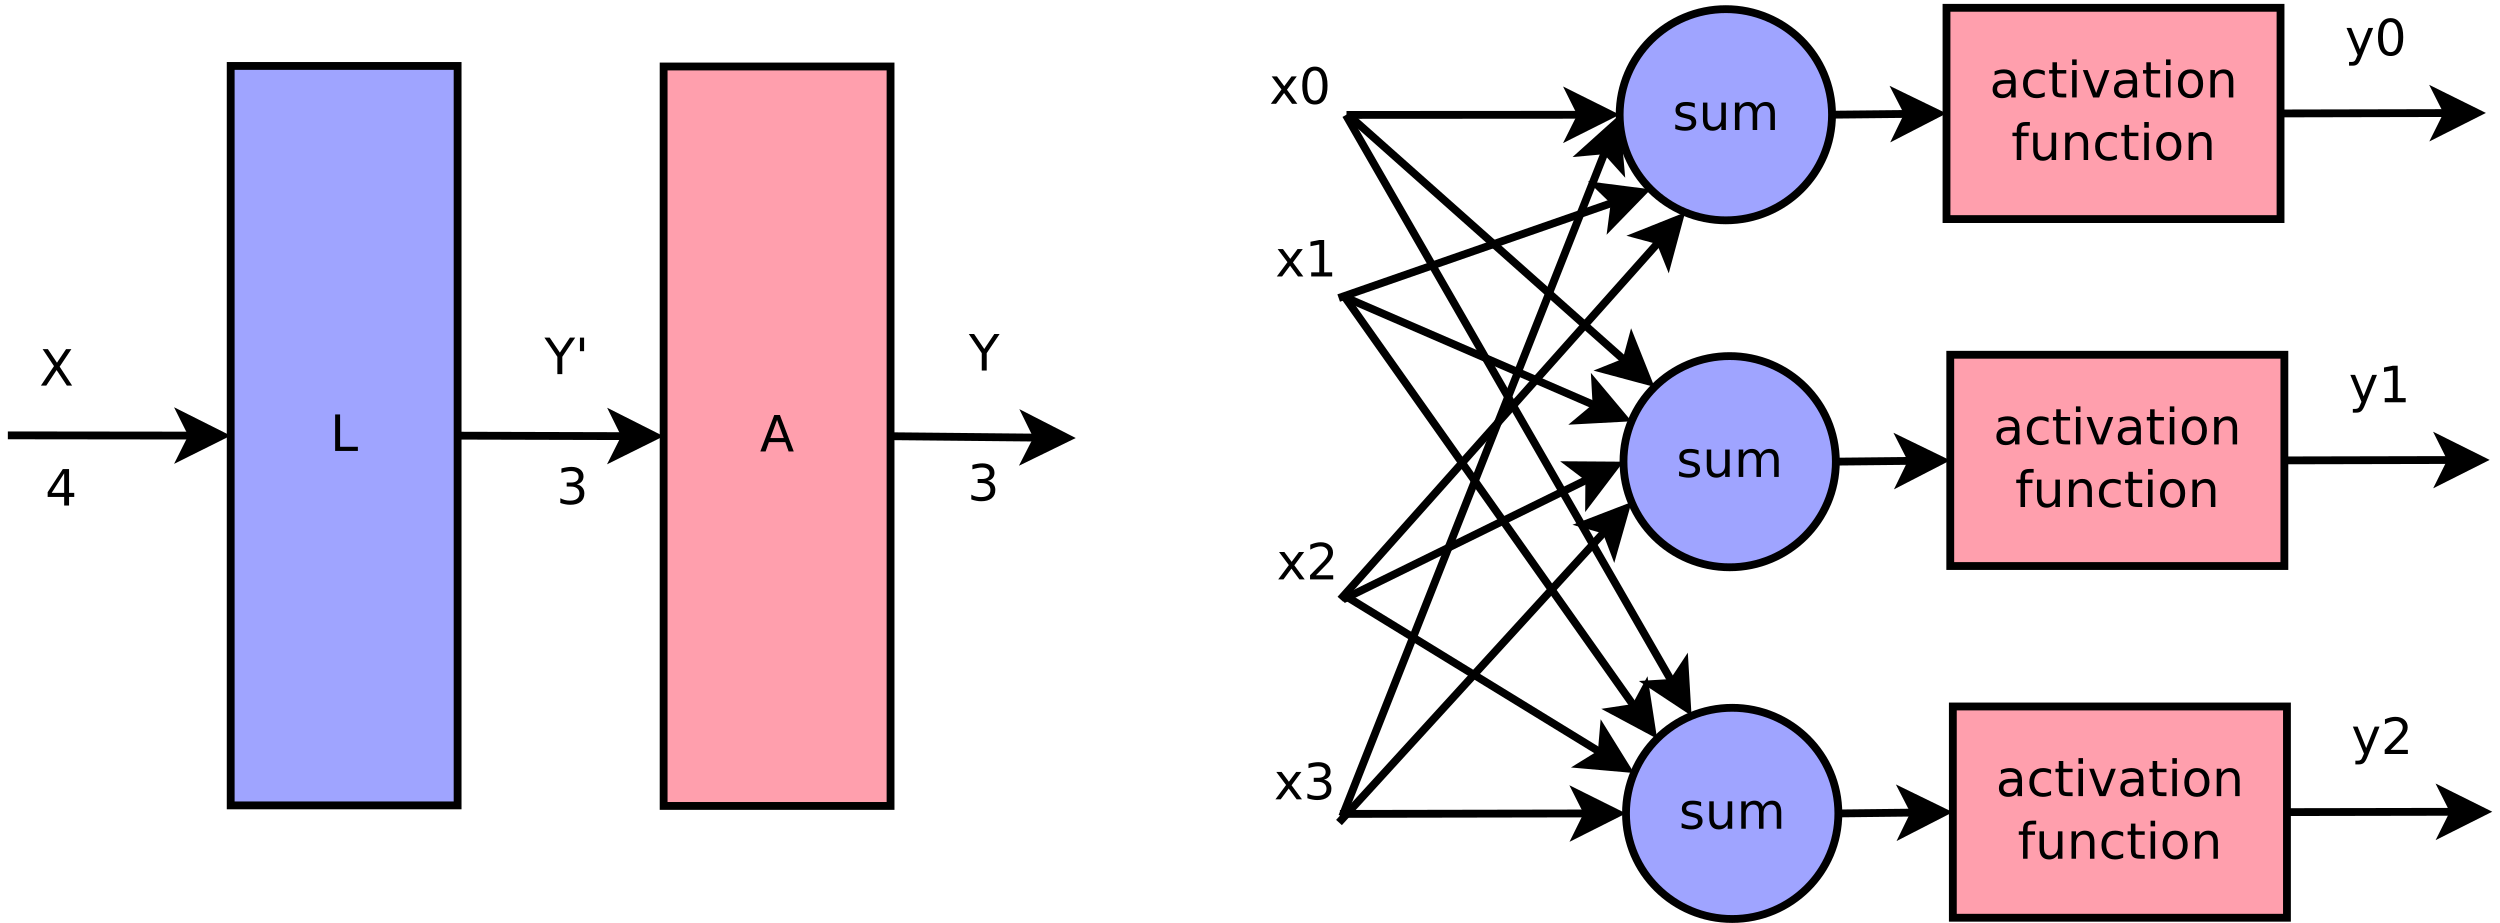 <?xml version="1.0" encoding="UTF-8"?>
<svg xmlns="http://www.w3.org/2000/svg" xmlns:xlink="http://www.w3.org/1999/xlink" width="639pt" height="236pt" viewBox="0 0 639 236" version="1.1">
<defs>
<g>
<symbol overflow="visible" id="glyph0-0">
<path style="stroke:none;" d="M 0.641 2.266 L 0.641 -9.016 L 7.031 -9.016 L 7.031 2.266 Z M 1.359 1.547 L 6.328 1.547 L 6.328 -8.297 L 1.359 -8.297 Z M 1.359 1.547 "/>
</symbol>
<symbol overflow="visible" id="glyph0-1">
<path style="stroke:none;" d="M 1.25 -9.328 L 2.516 -9.328 L 2.516 -1.062 L 7.062 -1.062 L 7.062 0 L 1.25 0 Z M 1.25 -9.328 "/>
</symbol>
<symbol overflow="visible" id="glyph0-2">
<path style="stroke:none;" d="M 0.812 -9.328 L 2.156 -9.328 L 4.484 -5.859 L 6.812 -9.328 L 8.172 -9.328 L 5.172 -4.844 L 8.359 0 L 7.016 0 L 4.391 -3.969 L 1.75 0 L 0.375 0 L 3.719 -4.984 Z M 0.812 -9.328 "/>
</symbol>
<symbol overflow="visible" id="glyph0-3">
<path style="stroke:none;" d="M -0.031 -9.328 L 1.328 -9.328 L 3.922 -5.5 L 6.484 -9.328 L 7.844 -9.328 L 4.547 -4.438 L 4.547 0 L 3.281 0 L 3.281 -4.438 Z M -0.031 -9.328 "/>
</symbol>
<symbol overflow="visible" id="glyph0-4">
<path style="stroke:none;" d="M 2.297 -9.328 L 2.297 -5.859 L 1.234 -5.859 L 1.234 -9.328 Z M 2.297 -9.328 "/>
</symbol>
<symbol overflow="visible" id="glyph0-5">
<path style="stroke:none;" d="M 4.844 -8.234 L 1.656 -3.25 L 4.844 -3.25 Z M 4.5 -9.328 L 6.094 -9.328 L 6.094 -3.25 L 7.422 -3.25 L 7.422 -2.203 L 6.094 -2.203 L 6.094 0 L 4.844 0 L 4.844 -2.203 L 0.625 -2.203 L 0.625 -3.422 Z M 4.5 -9.328 "/>
</symbol>
<symbol overflow="visible" id="glyph0-6">
<path style="stroke:none;" d="M 5.188 -5.031 C 5.789 -4.906 6.258 -4.633 6.594 -4.219 C 6.938 -3.812 7.109 -3.312 7.109 -2.719 C 7.109 -1.789 6.789 -1.07 6.156 -0.562 C 5.531 -0.062 4.633 0.188 3.469 0.188 C 3.07 0.188 2.664 0.145 2.25 0.062 C 1.844 -0.008 1.414 -0.125 0.969 -0.281 L 0.969 -1.5 C 1.32 -1.289 1.707 -1.133 2.125 -1.031 C 2.539 -0.926 2.977 -0.875 3.438 -0.875 C 4.227 -0.875 4.828 -1.031 5.234 -1.344 C 5.648 -1.656 5.859 -2.113 5.859 -2.719 C 5.859 -3.258 5.664 -3.688 5.281 -4 C 4.895 -4.312 4.359 -4.469 3.672 -4.469 L 2.594 -4.469 L 2.594 -5.5 L 3.719 -5.5 C 4.344 -5.5 4.816 -5.625 5.141 -5.875 C 5.473 -6.125 5.641 -6.484 5.641 -6.953 C 5.641 -7.43 5.469 -7.797 5.125 -8.047 C 4.789 -8.305 4.305 -8.438 3.672 -8.438 C 3.328 -8.438 2.957 -8.395 2.562 -8.312 C 2.164 -8.238 1.727 -8.125 1.25 -7.969 L 1.25 -9.094 C 1.727 -9.227 2.176 -9.328 2.594 -9.391 C 3.02 -9.461 3.414 -9.5 3.781 -9.5 C 4.738 -9.5 5.492 -9.281 6.047 -8.844 C 6.609 -8.406 6.891 -7.816 6.891 -7.078 C 6.891 -6.566 6.742 -6.129 6.453 -5.766 C 6.16 -5.41 5.738 -5.164 5.188 -5.031 Z M 5.188 -5.031 "/>
</symbol>
<symbol overflow="visible" id="glyph0-7">
<path style="stroke:none;" d="M 5.672 -6.797 L 5.672 -5.703 C 5.348 -5.867 5.008 -5.992 4.656 -6.078 C 4.301 -6.16 3.938 -6.203 3.562 -6.203 C 3 -6.203 2.57 -6.113 2.281 -5.938 C 2 -5.77 1.859 -5.508 1.859 -5.156 C 1.859 -4.883 1.957 -4.672 2.156 -4.516 C 2.363 -4.367 2.773 -4.227 3.391 -4.094 L 3.781 -4 C 4.602 -3.832 5.188 -3.586 5.531 -3.266 C 5.875 -2.941 6.047 -2.5 6.047 -1.938 C 6.047 -1.281 5.785 -0.758 5.266 -0.375 C 4.754 0 4.051 0.188 3.156 0.188 C 2.781 0.188 2.391 0.148 1.984 0.078 C 1.578 0.004 1.145 -0.102 0.688 -0.25 L 0.688 -1.438 C 1.113 -1.219 1.531 -1.051 1.938 -0.938 C 2.352 -0.832 2.766 -0.781 3.172 -0.781 C 3.711 -0.781 4.129 -0.875 4.422 -1.062 C 4.711 -1.25 4.859 -1.508 4.859 -1.844 C 4.859 -2.156 4.754 -2.395 4.547 -2.562 C 4.336 -2.727 3.875 -2.891 3.156 -3.047 L 2.766 -3.141 C 2.047 -3.285 1.531 -3.516 1.219 -3.828 C 0.906 -4.141 0.75 -4.566 0.75 -5.109 C 0.75 -5.766 0.977 -6.27 1.438 -6.625 C 1.906 -6.988 2.57 -7.172 3.438 -7.172 C 3.852 -7.172 4.25 -7.141 4.625 -7.078 C 5 -7.016 5.348 -6.922 5.672 -6.797 Z M 5.672 -6.797 "/>
</symbol>
<symbol overflow="visible" id="glyph0-8">
<path style="stroke:none;" d="M 1.094 -2.766 L 1.094 -7 L 2.234 -7 L 2.234 -2.812 C 2.234 -2.145 2.363 -1.645 2.625 -1.312 C 2.883 -0.977 3.27 -0.812 3.781 -0.812 C 4.406 -0.812 4.895 -1.008 5.25 -1.406 C 5.613 -1.801 5.797 -2.344 5.797 -3.031 L 5.797 -7 L 6.953 -7 L 6.953 0 L 5.797 0 L 5.797 -1.078 C 5.516 -0.648 5.191 -0.332 4.828 -0.125 C 4.461 0.082 4.035 0.188 3.547 0.188 C 2.742 0.188 2.133 -0.062 1.719 -0.562 C 1.301 -1.062 1.094 -1.797 1.094 -2.766 Z M 3.984 -7.172 Z M 3.984 -7.172 "/>
</symbol>
<symbol overflow="visible" id="glyph0-9">
<path style="stroke:none;" d="M 6.656 -5.656 C 6.938 -6.164 7.273 -6.547 7.672 -6.797 C 8.078 -7.047 8.551 -7.172 9.094 -7.172 C 9.82 -7.172 10.383 -6.914 10.781 -6.406 C 11.176 -5.895 11.375 -5.164 11.375 -4.219 L 11.375 0 L 10.219 0 L 10.219 -4.188 C 10.219 -4.852 10.098 -5.348 9.859 -5.672 C 9.629 -6.004 9.27 -6.172 8.781 -6.172 C 8.188 -6.172 7.711 -5.973 7.359 -5.578 C 7.016 -5.18 6.844 -4.641 6.844 -3.953 L 6.844 0 L 5.688 0 L 5.688 -4.188 C 5.688 -4.863 5.566 -5.363 5.328 -5.688 C 5.098 -6.008 4.734 -6.172 4.234 -6.172 C 3.648 -6.172 3.18 -5.969 2.828 -5.562 C 2.484 -5.164 2.312 -4.629 2.312 -3.953 L 2.312 0 L 1.156 0 L 1.156 -7 L 2.312 -7 L 2.312 -5.906 C 2.582 -6.332 2.898 -6.648 3.266 -6.859 C 3.629 -7.066 4.062 -7.172 4.562 -7.172 C 5.07 -7.172 5.504 -7.039 5.859 -6.781 C 6.223 -6.52 6.488 -6.145 6.656 -5.656 Z M 6.656 -5.656 "/>
</symbol>
<symbol overflow="visible" id="glyph0-10">
<path style="stroke:none;" d="M 4.391 -3.516 C 3.461 -3.516 2.816 -3.406 2.453 -3.188 C 2.098 -2.977 1.922 -2.617 1.922 -2.109 C 1.922 -1.703 2.051 -1.379 2.312 -1.141 C 2.582 -0.898 2.953 -0.781 3.422 -0.781 C 4.055 -0.781 4.566 -1.004 4.953 -1.453 C 5.336 -1.91 5.531 -2.516 5.531 -3.266 L 5.531 -3.516 Z M 6.672 -4 L 6.672 0 L 5.531 0 L 5.531 -1.062 C 5.27 -0.633 4.941 -0.316 4.547 -0.109 C 4.16 0.086 3.68 0.188 3.109 0.188 C 2.391 0.188 1.816 -0.016 1.391 -0.422 C 0.973 -0.828 0.766 -1.363 0.766 -2.031 C 0.766 -2.82 1.023 -3.414 1.547 -3.812 C 2.078 -4.219 2.867 -4.422 3.922 -4.422 L 5.531 -4.422 L 5.531 -4.531 C 5.531 -5.062 5.352 -5.469 5 -5.75 C 4.656 -6.039 4.172 -6.188 3.547 -6.188 C 3.141 -6.188 2.75 -6.141 2.375 -6.047 C 2 -5.953 1.633 -5.812 1.281 -5.625 L 1.281 -6.672 C 1.695 -6.836 2.102 -6.961 2.5 -7.047 C 2.895 -7.129 3.281 -7.172 3.656 -7.172 C 4.676 -7.172 5.43 -6.906 5.922 -6.375 C 6.422 -5.852 6.672 -5.062 6.672 -4 Z M 6.672 -4 "/>
</symbol>
<symbol overflow="visible" id="glyph0-11">
<path style="stroke:none;" d="M 6.25 -6.734 L 6.25 -5.656 C 5.914 -5.832 5.586 -5.961 5.266 -6.047 C 4.941 -6.141 4.613 -6.188 4.281 -6.188 C 3.531 -6.188 2.945 -5.953 2.531 -5.484 C 2.125 -5.016 1.922 -4.352 1.922 -3.5 C 1.922 -2.645 2.125 -1.977 2.531 -1.5 C 2.945 -1.031 3.531 -0.797 4.281 -0.797 C 4.613 -0.797 4.941 -0.836 5.266 -0.922 C 5.586 -1.016 5.914 -1.148 6.25 -1.328 L 6.25 -0.266 C 5.926 -0.117 5.594 -0.008 5.25 0.062 C 4.906 0.145 4.539 0.188 4.156 0.188 C 3.094 0.188 2.25 -0.145 1.625 -0.812 C 1.008 -1.477 0.703 -2.375 0.703 -3.5 C 0.703 -4.633 1.016 -5.531 1.641 -6.188 C 2.273 -6.844 3.133 -7.172 4.219 -7.172 C 4.57 -7.172 4.914 -7.133 5.25 -7.062 C 5.594 -6.988 5.926 -6.879 6.25 -6.734 Z M 6.25 -6.734 "/>
</symbol>
<symbol overflow="visible" id="glyph0-12">
<path style="stroke:none;" d="M 2.344 -8.984 L 2.344 -7 L 4.719 -7 L 4.719 -6.109 L 2.344 -6.109 L 2.344 -2.312 C 2.344 -1.738 2.422 -1.367 2.578 -1.203 C 2.734 -1.047 3.051 -0.969 3.531 -0.969 L 4.719 -0.969 L 4.719 0 L 3.531 0 C 2.645 0 2.031 -0.164 1.688 -0.5 C 1.352 -0.832 1.188 -1.438 1.188 -2.312 L 1.188 -6.109 L 0.344 -6.109 L 0.344 -7 L 1.188 -7 L 1.188 -8.984 Z M 2.344 -8.984 "/>
</symbol>
<symbol overflow="visible" id="glyph0-13">
<path style="stroke:none;" d="M 1.203 -7 L 2.359 -7 L 2.359 0 L 1.203 0 Z M 1.203 -9.719 L 2.359 -9.719 L 2.359 -8.266 L 1.203 -8.266 Z M 1.203 -9.719 "/>
</symbol>
<symbol overflow="visible" id="glyph0-14">
<path style="stroke:none;" d="M 0.375 -7 L 1.594 -7 L 3.781 -1.125 L 5.969 -7 L 7.188 -7 L 4.562 0 L 3 0 Z M 0.375 -7 "/>
</symbol>
<symbol overflow="visible" id="glyph0-15">
<path style="stroke:none;" d="M 3.922 -6.188 C 3.305 -6.188 2.816 -5.945 2.453 -5.469 C 2.098 -4.988 1.922 -4.332 1.922 -3.5 C 1.922 -2.656 2.098 -1.992 2.453 -1.516 C 2.805 -1.035 3.297 -0.797 3.922 -0.797 C 4.535 -0.797 5.02 -1.035 5.375 -1.516 C 5.727 -2.004 5.906 -2.664 5.906 -3.5 C 5.906 -4.32 5.727 -4.973 5.375 -5.453 C 5.02 -5.941 4.535 -6.188 3.922 -6.188 Z M 3.922 -7.172 C 4.922 -7.172 5.703 -6.844 6.266 -6.188 C 6.836 -5.539 7.125 -4.645 7.125 -3.5 C 7.125 -2.352 6.836 -1.453 6.266 -0.797 C 5.703 -0.141 4.922 0.188 3.922 0.188 C 2.91 0.188 2.117 -0.141 1.547 -0.797 C 0.984 -1.453 0.703 -2.352 0.703 -3.5 C 0.703 -4.645 0.984 -5.539 1.547 -6.188 C 2.117 -6.844 2.91 -7.172 3.922 -7.172 Z M 3.922 -7.172 "/>
</symbol>
<symbol overflow="visible" id="glyph0-16">
<path style="stroke:none;" d="M 7.016 -4.219 L 7.016 0 L 5.875 0 L 5.875 -4.188 C 5.875 -4.852 5.742 -5.348 5.484 -5.672 C 5.223 -6.004 4.836 -6.172 4.328 -6.172 C 3.703 -6.172 3.207 -5.973 2.844 -5.578 C 2.488 -5.18 2.312 -4.641 2.312 -3.953 L 2.312 0 L 1.156 0 L 1.156 -7 L 2.312 -7 L 2.312 -5.906 C 2.594 -6.332 2.914 -6.648 3.281 -6.859 C 3.656 -7.066 4.086 -7.172 4.578 -7.172 C 5.379 -7.172 5.984 -6.922 6.391 -6.422 C 6.805 -5.922 7.016 -5.188 7.016 -4.219 Z M 7.016 -4.219 "/>
</symbol>
<symbol overflow="visible" id="glyph0-17">
<path style="stroke:none;" d="M 4.75 -9.719 L 4.75 -8.766 L 3.656 -8.766 C 3.238 -8.766 2.945 -8.68 2.781 -8.516 C 2.625 -8.348 2.547 -8.047 2.547 -7.609 L 2.547 -7 L 4.438 -7 L 4.438 -6.109 L 2.547 -6.109 L 2.547 0 L 1.391 0 L 1.391 -6.109 L 0.297 -6.109 L 0.297 -7 L 1.391 -7 L 1.391 -7.484 C 1.391 -8.266 1.57 -8.832 1.938 -9.188 C 2.301 -9.539 2.875 -9.719 3.656 -9.719 Z M 4.75 -9.719 "/>
</symbol>
<symbol overflow="visible" id="glyph0-18">
<path style="stroke:none;" d="M 4.125 0.656 C 3.789 1.488 3.469 2.031 3.156 2.281 C 2.852 2.531 2.445 2.656 1.938 2.656 L 1.016 2.656 L 1.016 1.703 L 1.688 1.703 C 2 1.703 2.242 1.625 2.422 1.469 C 2.598 1.32 2.789 0.969 3 0.406 L 3.219 -0.109 L 0.375 -7 L 1.594 -7 L 3.781 -1.531 L 5.969 -7 L 7.188 -7 Z M 4.125 0.656 "/>
</symbol>
<symbol overflow="visible" id="glyph0-19">
<path style="stroke:none;" d="M 4.062 -8.5 C 3.414 -8.5 2.926 -8.176 2.594 -7.531 C 2.27 -6.895 2.109 -5.938 2.109 -4.656 C 2.109 -3.375 2.27 -2.41 2.594 -1.766 C 2.926 -1.129 3.414 -0.812 4.062 -0.812 C 4.719 -0.812 5.207 -1.129 5.531 -1.766 C 5.863 -2.41 6.031 -3.375 6.031 -4.656 C 6.031 -5.938 5.863 -6.895 5.531 -7.531 C 5.207 -8.176 4.719 -8.5 4.062 -8.5 Z M 4.062 -9.5 C 5.113 -9.5 5.914 -9.082 6.469 -8.25 C 7.02 -7.426 7.297 -6.227 7.297 -4.656 C 7.297 -3.082 7.02 -1.879 6.469 -1.047 C 5.914 -0.223 5.113 0.188 4.062 0.188 C 3.02 0.188 2.223 -0.223 1.672 -1.047 C 1.117 -1.879 0.844 -3.082 0.844 -4.656 C 0.844 -6.227 1.117 -7.426 1.672 -8.25 C 2.223 -9.082 3.02 -9.5 4.062 -9.5 Z M 4.062 -9.5 "/>
</symbol>
<symbol overflow="visible" id="glyph0-20">
<path style="stroke:none;" d="M 1.594 -1.062 L 3.656 -1.062 L 3.656 -8.172 L 1.406 -7.734 L 1.406 -8.875 L 3.641 -9.328 L 4.906 -9.328 L 4.906 -1.062 L 6.953 -1.062 L 6.953 0 L 1.594 0 Z M 1.594 -1.062 "/>
</symbol>
<symbol overflow="visible" id="glyph0-21">
<path style="stroke:none;" d="M 2.453 -1.062 L 6.859 -1.062 L 6.859 0 L 0.938 0 L 0.938 -1.062 C 1.414 -1.562 2.066 -2.227 2.891 -3.062 C 3.723 -3.895 4.242 -4.43 4.453 -4.672 C 4.859 -5.129 5.141 -5.516 5.297 -5.828 C 5.461 -6.141 5.547 -6.445 5.547 -6.75 C 5.547 -7.25 5.367 -7.656 5.016 -7.969 C 4.672 -8.281 4.219 -8.438 3.656 -8.438 C 3.258 -8.438 2.844 -8.363 2.406 -8.219 C 1.969 -8.082 1.5 -7.879 1 -7.609 L 1 -8.875 C 1.508 -9.082 1.984 -9.238 2.422 -9.344 C 2.867 -9.445 3.273 -9.5 3.641 -9.5 C 4.609 -9.5 5.379 -9.254 5.953 -8.766 C 6.523 -8.285 6.812 -7.641 6.812 -6.828 C 6.812 -6.453 6.738 -6.094 6.594 -5.75 C 6.445 -5.406 6.188 -5 5.812 -4.531 C 5.707 -4.406 5.375 -4.055 4.812 -3.484 C 4.258 -2.91 3.473 -2.102 2.453 -1.062 Z M 2.453 -1.062 "/>
</symbol>
<symbol overflow="visible" id="glyph0-22">
<path style="stroke:none;" d="M 7.016 -7 L 4.5 -3.594 L 7.156 0 L 5.797 0 L 3.766 -2.75 L 1.719 0 L 0.375 0 L 3.094 -3.656 L 0.594 -7 L 1.953 -7 L 3.812 -4.5 L 5.672 -7 Z M 7.016 -7 "/>
</symbol>
<symbol overflow="visible" id="glyph0-23">
<path style="stroke:none;" d="M 4.375 -8.078 L 2.656 -3.438 L 6.094 -3.438 Z M 3.656 -9.328 L 5.094 -9.328 L 8.641 0 L 7.328 0 L 6.484 -2.391 L 2.281 -2.391 L 1.438 0 L 0.094 0 Z M 3.656 -9.328 "/>
</symbol>
</g>
</defs>
<g id="surface28871">
<rect x="0" y="0" width="639" height="236" style="fill:rgb(100%,100%,100%);fill-opacity:1;stroke:none;"/>
<path style="fill-rule:evenodd;fill:rgb(62.353%,64.314%,100%);fill-opacity:1;stroke-width:0.1;stroke-linecap:butt;stroke-linejoin:miter;stroke:rgb(0%,0%,0%);stroke-opacity:1;stroke-miterlimit:10;" d="M 16.596 14.585 L 19.496 14.585 L 19.496 24.035 L 16.596 24.035 Z M 16.596 14.585 " transform="matrix(20,0,0,20,-272.955,-274.844)"/>
<g style="fill:rgb(0%,0%,0%);fill-opacity:1;">
  <use xlink:href="#glyph0-1" x="84.41" y="115.26"/>
</g>
<path style="fill:none;stroke-width:0.1;stroke-linecap:butt;stroke-linejoin:miter;stroke:rgb(0%,0%,0%);stroke-opacity:1;stroke-miterlimit:10;" d="M 19.496 19.31 L 21.642 19.316 " transform="matrix(20,0,0,20,-272.955,-274.844)"/>
<path style="fill-rule:evenodd;fill:rgb(0%,0%,0%);fill-opacity:1;stroke-width:0.1;stroke-linecap:butt;stroke-linejoin:miter;stroke:rgb(0%,0%,0%);stroke-opacity:1;stroke-miterlimit:10;" d="M 22.017 19.317 L 21.517 19.565 L 21.642 19.316 L 21.518 19.065 Z M 22.017 19.317 " transform="matrix(20,0,0,20,-272.955,-274.844)"/>
<path style="fill:none;stroke-width:0.1;stroke-linecap:butt;stroke-linejoin:miter;stroke:rgb(0%,0%,0%);stroke-opacity:1;stroke-miterlimit:10;" d="M 13.748 19.306 L 16.109 19.309 " transform="matrix(20,0,0,20,-272.955,-274.844)"/>
<path style="fill-rule:evenodd;fill:rgb(0%,0%,0%);fill-opacity:1;stroke-width:0.1;stroke-linecap:butt;stroke-linejoin:miter;stroke:rgb(0%,0%,0%);stroke-opacity:1;stroke-miterlimit:10;" d="M 16.484 19.31 L 15.984 19.559 L 16.109 19.309 L 15.984 19.059 Z M 16.484 19.31 " transform="matrix(20,0,0,20,-272.955,-274.844)"/>
<g style="fill:rgb(0%,0%,0%);fill-opacity:1;">
  <use xlink:href="#glyph0-2" x="10.078" y="98.561"/>
</g>
<g style="fill:rgb(0%,0%,0%);fill-opacity:1;">
  <use xlink:href="#glyph0-3" x="139.18" y="95.623"/>
  <use xlink:href="#glyph0-4" x="146.998" y="95.623"/>
</g>
<g style="fill:rgb(0%,0%,0%);fill-opacity:1;">
  <use xlink:href="#glyph0-5" x="11.555" y="129.221"/>
</g>
<g style="fill:rgb(0%,0%,0%);fill-opacity:1;">
  <use xlink:href="#glyph0-6" x="142.254" y="128.834"/>
</g>
<path style="fill-rule:evenodd;fill:rgb(62.353%,64.314%,100%);fill-opacity:1;stroke-width:0.1;stroke-linecap:butt;stroke-linejoin:miter;stroke:rgb(0%,0%,0%);stroke-opacity:1;stroke-miterlimit:10;" d="M 37.061 15.208 C 37.061 15.954 36.454 16.558 35.704 16.558 C 34.955 16.558 34.347 15.954 34.347 15.208 C 34.347 14.463 34.955 13.859 35.704 13.859 C 36.454 13.859 37.061 14.463 37.061 15.208 " transform="matrix(20,0,0,20,-272.955,-274.844)"/>
<g style="fill:rgb(0%,0%,0%);fill-opacity:1;">
  <use xlink:href="#glyph0-7" x="427.512" y="33.233"/>
  <use xlink:href="#glyph0-8" x="434.18" y="33.233"/>
  <use xlink:href="#glyph0-9" x="442.293" y="33.233"/>
</g>
<path style="fill-rule:evenodd;fill:rgb(100%,62.353%,67.843%);fill-opacity:1;stroke-width:0.1;stroke-linecap:butt;stroke-linejoin:miter;stroke:rgb(0%,0%,0%);stroke-opacity:1;stroke-miterlimit:10;" d="M 38.524 13.842 L 42.793 13.842 L 42.793 16.542 L 38.524 16.542 Z M 38.524 13.842 " transform="matrix(20,0,0,20,-272.955,-274.844)"/>
<g style="fill:rgb(0%,0%,0%);fill-opacity:1;">
  <use xlink:href="#glyph0-10" x="508.539" y="24.904"/>
  <use xlink:href="#glyph0-11" x="516.383" y="24.904"/>
  <use xlink:href="#glyph0-12" x="523.42" y="24.904"/>
  <use xlink:href="#glyph0-13" x="528.439" y="24.904"/>
  <use xlink:href="#glyph0-14" x="531.995" y="24.904"/>
  <use xlink:href="#glyph0-10" x="539.57" y="24.904"/>
  <use xlink:href="#glyph0-12" x="547.414" y="24.904"/>
  <use xlink:href="#glyph0-13" x="552.433" y="24.904"/>
  <use xlink:href="#glyph0-15" x="555.989" y="24.904"/>
  <use xlink:href="#glyph0-16" x="563.82" y="24.904"/>
</g>
<g style="fill:rgb(0%,0%,0%);fill-opacity:1;">
  <use xlink:href="#glyph0-17" x="514.086" y="40.904"/>
  <use xlink:href="#glyph0-8" x="518.592" y="40.904"/>
  <use xlink:href="#glyph0-16" x="526.704" y="40.904"/>
  <use xlink:href="#glyph0-11" x="534.817" y="40.904"/>
  <use xlink:href="#glyph0-12" x="541.854" y="40.904"/>
  <use xlink:href="#glyph0-13" x="546.873" y="40.904"/>
  <use xlink:href="#glyph0-15" x="550.429" y="40.904"/>
  <use xlink:href="#glyph0-16" x="558.26" y="40.904"/>
</g>
<path style="fill:none;stroke-width:0.1;stroke-linecap:butt;stroke-linejoin:miter;stroke:rgb(0%,0%,0%);stroke-opacity:1;stroke-miterlimit:10;" d="M 37.061 15.208 L 38.037 15.198 " transform="matrix(20,0,0,20,-272.955,-274.844)"/>
<path style="fill-rule:evenodd;fill:rgb(0%,0%,0%);fill-opacity:1;stroke-width:0.1;stroke-linecap:butt;stroke-linejoin:miter;stroke:rgb(0%,0%,0%);stroke-opacity:1;stroke-miterlimit:10;" d="M 38.412 15.193 L 37.915 15.449 L 38.037 15.198 L 37.909 14.949 Z M 38.412 15.193 " transform="matrix(20,0,0,20,-272.955,-274.844)"/>
<path style="fill:none;stroke-width:0.1;stroke-linecap:butt;stroke-linejoin:miter;stroke:rgb(0%,0%,0%);stroke-opacity:1;stroke-miterlimit:10;" d="M 42.794 15.192 L 44.931 15.187 " transform="matrix(20,0,0,20,-272.955,-274.844)"/>
<path style="fill-rule:evenodd;fill:rgb(0%,0%,0%);fill-opacity:1;stroke-width:0.1;stroke-linecap:butt;stroke-linejoin:miter;stroke:rgb(0%,0%,0%);stroke-opacity:1;stroke-miterlimit:10;" d="M 45.306 15.186 L 44.806 15.438 L 44.931 15.187 L 44.805 14.938 Z M 45.306 15.186 " transform="matrix(20,0,0,20,-272.955,-274.844)"/>
<g style="fill:rgb(0%,0%,0%);fill-opacity:1;">
  <use xlink:href="#glyph0-18" x="599.395" y="14.135"/>
  <use xlink:href="#glyph0-19" x="606.969" y="14.135"/>
</g>
<path style="fill-rule:evenodd;fill:rgb(62.353%,64.314%,100%);fill-opacity:1;stroke-width:0.1;stroke-linecap:butt;stroke-linejoin:miter;stroke:rgb(0%,0%,0%);stroke-opacity:1;stroke-miterlimit:10;" d="M 37.11 19.642 C 37.11 20.388 36.502 20.992 35.753 20.992 C 35.003 20.992 34.396 20.388 34.396 19.642 C 34.396 18.897 35.003 18.293 35.753 18.293 C 36.502 18.293 37.11 18.897 37.11 19.642 " transform="matrix(20,0,0,20,-272.955,-274.844)"/>
<g style="fill:rgb(0%,0%,0%);fill-opacity:1;">
  <use xlink:href="#glyph0-7" x="428.484" y="121.908"/>
  <use xlink:href="#glyph0-8" x="435.153" y="121.908"/>
  <use xlink:href="#glyph0-9" x="443.265" y="121.908"/>
</g>
<path style="fill-rule:evenodd;fill:rgb(100%,62.353%,67.843%);fill-opacity:1;stroke-width:0.1;stroke-linecap:butt;stroke-linejoin:miter;stroke:rgb(0%,0%,0%);stroke-opacity:1;stroke-miterlimit:10;" d="M 38.572 18.276 L 42.842 18.276 L 42.842 20.976 L 38.572 20.976 Z M 38.572 18.276 " transform="matrix(20,0,0,20,-272.955,-274.844)"/>
<g style="fill:rgb(0%,0%,0%);fill-opacity:1;">
  <use xlink:href="#glyph0-10" x="509.508" y="113.584"/>
  <use xlink:href="#glyph0-11" x="517.352" y="113.584"/>
  <use xlink:href="#glyph0-12" x="524.389" y="113.584"/>
  <use xlink:href="#glyph0-13" x="529.408" y="113.584"/>
  <use xlink:href="#glyph0-14" x="532.964" y="113.584"/>
  <use xlink:href="#glyph0-10" x="540.539" y="113.584"/>
  <use xlink:href="#glyph0-12" x="548.383" y="113.584"/>
  <use xlink:href="#glyph0-13" x="553.401" y="113.584"/>
  <use xlink:href="#glyph0-15" x="556.958" y="113.584"/>
  <use xlink:href="#glyph0-16" x="564.789" y="113.584"/>
</g>
<g style="fill:rgb(0%,0%,0%);fill-opacity:1;">
  <use xlink:href="#glyph0-17" x="515.055" y="129.584"/>
  <use xlink:href="#glyph0-8" x="519.561" y="129.584"/>
  <use xlink:href="#glyph0-16" x="527.673" y="129.584"/>
  <use xlink:href="#glyph0-11" x="535.785" y="129.584"/>
  <use xlink:href="#glyph0-12" x="542.823" y="129.584"/>
  <use xlink:href="#glyph0-13" x="547.842" y="129.584"/>
  <use xlink:href="#glyph0-15" x="551.398" y="129.584"/>
  <use xlink:href="#glyph0-16" x="559.229" y="129.584"/>
</g>
<path style="fill:none;stroke-width:0.1;stroke-linecap:butt;stroke-linejoin:miter;stroke:rgb(0%,0%,0%);stroke-opacity:1;stroke-miterlimit:10;" d="M 37.11 19.642 L 38.085 19.632 " transform="matrix(20,0,0,20,-272.955,-274.844)"/>
<path style="fill-rule:evenodd;fill:rgb(0%,0%,0%);fill-opacity:1;stroke-width:0.1;stroke-linecap:butt;stroke-linejoin:miter;stroke:rgb(0%,0%,0%);stroke-opacity:1;stroke-miterlimit:10;" d="M 38.46 19.627 L 37.963 19.883 L 38.085 19.632 L 37.958 19.383 Z M 38.46 19.627 " transform="matrix(20,0,0,20,-272.955,-274.844)"/>
<path style="fill:none;stroke-width:0.1;stroke-linecap:butt;stroke-linejoin:miter;stroke:rgb(0%,0%,0%);stroke-opacity:1;stroke-miterlimit:10;" d="M 42.842 19.626 L 44.979 19.621 " transform="matrix(20,0,0,20,-272.955,-274.844)"/>
<path style="fill-rule:evenodd;fill:rgb(0%,0%,0%);fill-opacity:1;stroke-width:0.1;stroke-linecap:butt;stroke-linejoin:miter;stroke:rgb(0%,0%,0%);stroke-opacity:1;stroke-miterlimit:10;" d="M 45.354 19.62 L 44.855 19.871 L 44.979 19.621 L 44.854 19.371 Z M 45.354 19.62 " transform="matrix(20,0,0,20,-272.955,-274.844)"/>
<g style="fill:rgb(0%,0%,0%);fill-opacity:1;">
  <use xlink:href="#glyph0-18" x="600.367" y="102.815"/>
  <use xlink:href="#glyph0-20" x="607.942" y="102.815"/>
</g>
<path style="fill-rule:evenodd;fill:rgb(62.353%,64.314%,100%);fill-opacity:1;stroke-width:0.1;stroke-linecap:butt;stroke-linejoin:miter;stroke:rgb(0%,0%,0%);stroke-opacity:1;stroke-miterlimit:10;" d="M 37.142 24.138 C 37.142 24.883 36.535 25.487 35.785 25.487 C 35.036 25.487 34.428 24.883 34.428 24.138 C 34.428 23.393 35.036 22.788 35.785 22.788 C 36.535 22.788 37.142 23.393 37.142 24.138 " transform="matrix(20,0,0,20,-272.955,-274.844)"/>
<g style="fill:rgb(0%,0%,0%);fill-opacity:1;">
  <use xlink:href="#glyph0-7" x="429.133" y="211.818"/>
  <use xlink:href="#glyph0-8" x="435.801" y="211.818"/>
  <use xlink:href="#glyph0-9" x="443.914" y="211.818"/>
</g>
<path style="fill-rule:evenodd;fill:rgb(100%,62.353%,67.843%);fill-opacity:1;stroke-width:0.1;stroke-linecap:butt;stroke-linejoin:miter;stroke:rgb(0%,0%,0%);stroke-opacity:1;stroke-miterlimit:10;" d="M 38.605 22.771 L 42.875 22.771 L 42.875 25.471 L 38.605 25.471 Z M 38.605 22.771 " transform="matrix(20,0,0,20,-272.955,-274.844)"/>
<g style="fill:rgb(0%,0%,0%);fill-opacity:1;">
  <use xlink:href="#glyph0-10" x="510.156" y="203.49"/>
  <use xlink:href="#glyph0-11" x="518" y="203.49"/>
  <use xlink:href="#glyph0-12" x="525.037" y="203.49"/>
  <use xlink:href="#glyph0-13" x="530.056" y="203.49"/>
  <use xlink:href="#glyph0-14" x="533.612" y="203.49"/>
  <use xlink:href="#glyph0-10" x="541.187" y="203.49"/>
  <use xlink:href="#glyph0-12" x="549.031" y="203.49"/>
  <use xlink:href="#glyph0-13" x="554.05" y="203.49"/>
  <use xlink:href="#glyph0-15" x="557.606" y="203.49"/>
  <use xlink:href="#glyph0-16" x="565.437" y="203.49"/>
</g>
<g style="fill:rgb(0%,0%,0%);fill-opacity:1;">
  <use xlink:href="#glyph0-17" x="515.703" y="219.49"/>
  <use xlink:href="#glyph0-8" x="520.209" y="219.49"/>
  <use xlink:href="#glyph0-16" x="528.322" y="219.49"/>
  <use xlink:href="#glyph0-11" x="536.434" y="219.49"/>
  <use xlink:href="#glyph0-12" x="543.471" y="219.49"/>
  <use xlink:href="#glyph0-13" x="548.49" y="219.49"/>
  <use xlink:href="#glyph0-15" x="552.046" y="219.49"/>
  <use xlink:href="#glyph0-16" x="559.878" y="219.49"/>
</g>
<path style="fill:none;stroke-width:0.1;stroke-linecap:butt;stroke-linejoin:miter;stroke:rgb(0%,0%,0%);stroke-opacity:1;stroke-miterlimit:10;" d="M 37.142 24.138 L 38.118 24.127 " transform="matrix(20,0,0,20,-272.955,-274.844)"/>
<path style="fill-rule:evenodd;fill:rgb(0%,0%,0%);fill-opacity:1;stroke-width:0.1;stroke-linecap:butt;stroke-linejoin:miter;stroke:rgb(0%,0%,0%);stroke-opacity:1;stroke-miterlimit:10;" d="M 38.493 24.123 L 37.996 24.378 L 38.118 24.127 L 37.99 23.878 Z M 38.493 24.123 " transform="matrix(20,0,0,20,-272.955,-274.844)"/>
<path style="fill:none;stroke-width:0.1;stroke-linecap:butt;stroke-linejoin:miter;stroke:rgb(0%,0%,0%);stroke-opacity:1;stroke-miterlimit:10;" d="M 42.875 24.121 L 45.012 24.117 " transform="matrix(20,0,0,20,-272.955,-274.844)"/>
<path style="fill-rule:evenodd;fill:rgb(0%,0%,0%);fill-opacity:1;stroke-width:0.1;stroke-linecap:butt;stroke-linejoin:miter;stroke:rgb(0%,0%,0%);stroke-opacity:1;stroke-miterlimit:10;" d="M 45.387 24.116 L 44.887 24.367 L 45.012 24.117 L 44.886 23.867 Z M 45.387 24.116 " transform="matrix(20,0,0,20,-272.955,-274.844)"/>
<g style="fill:rgb(0%,0%,0%);fill-opacity:1;">
  <use xlink:href="#glyph0-18" x="601.016" y="192.721"/>
  <use xlink:href="#glyph0-21" x="608.59" y="192.721"/>
</g>
<path style="fill:none;stroke-width:0.1;stroke-linecap:butt;stroke-linejoin:miter;stroke:rgb(0%,0%,0%);stroke-opacity:1;stroke-miterlimit:10;" d="M 30.856 15.211 L 33.86 15.209 " transform="matrix(20,0,0,20,-272.955,-274.844)"/>
<path style="fill-rule:evenodd;fill:rgb(0%,0%,0%);fill-opacity:1;stroke-width:0.1;stroke-linecap:butt;stroke-linejoin:miter;stroke:rgb(0%,0%,0%);stroke-opacity:1;stroke-miterlimit:10;" d="M 34.235 15.208 L 33.735 15.459 L 33.86 15.209 L 33.735 14.959 Z M 34.235 15.208 " transform="matrix(20,0,0,20,-272.955,-274.844)"/>
<path style="fill:none;stroke-width:0.1;stroke-linecap:butt;stroke-linejoin:miter;stroke:rgb(0%,0%,0%);stroke-opacity:1;stroke-miterlimit:10;" d="M 30.772 24.144 L 33.941 24.138 " transform="matrix(20,0,0,20,-272.955,-274.844)"/>
<path style="fill-rule:evenodd;fill:rgb(0%,0%,0%);fill-opacity:1;stroke-width:0.1;stroke-linecap:butt;stroke-linejoin:miter;stroke:rgb(0%,0%,0%);stroke-opacity:1;stroke-miterlimit:10;" d="M 34.316 24.138 L 33.817 24.389 L 33.941 24.138 L 33.816 23.889 Z M 34.316 24.138 " transform="matrix(20,0,0,20,-272.955,-274.844)"/>
<path style="fill:none;stroke-width:0.1;stroke-linecap:butt;stroke-linejoin:miter;stroke:rgb(0%,0%,0%);stroke-opacity:1;stroke-miterlimit:10;" d="M 30.848 15.212 L 35.023 22.469 " transform="matrix(20,0,0,20,-272.955,-274.844)"/>
<path style="fill-rule:evenodd;fill:rgb(0%,0%,0%);fill-opacity:1;stroke-width:0.1;stroke-linecap:butt;stroke-linejoin:miter;stroke:rgb(0%,0%,0%);stroke-opacity:1;stroke-miterlimit:10;" d="M 35.21 22.794 L 34.744 22.486 L 35.023 22.469 L 35.177 22.236 Z M 35.21 22.794 " transform="matrix(20,0,0,20,-272.955,-274.844)"/>
<path style="fill:none;stroke-width:0.1;stroke-linecap:butt;stroke-linejoin:miter;stroke:rgb(0%,0%,0%);stroke-opacity:1;stroke-miterlimit:10;" d="M 30.802 24.176 L 34.168 15.661 " transform="matrix(20,0,0,20,-272.955,-274.844)"/>
<path style="fill-rule:evenodd;fill:rgb(0%,0%,0%);fill-opacity:1;stroke-width:0.1;stroke-linecap:butt;stroke-linejoin:miter;stroke:rgb(0%,0%,0%);stroke-opacity:1;stroke-miterlimit:10;" d="M 34.306 15.312 L 34.355 15.869 L 34.168 15.661 L 33.89 15.686 Z M 34.306 15.312 " transform="matrix(20,0,0,20,-272.955,-274.844)"/>
<path style="fill:none;stroke-width:0.1;stroke-linecap:butt;stroke-linejoin:miter;stroke:rgb(0%,0%,0%);stroke-opacity:1;stroke-miterlimit:10;" d="M 30.756 17.551 L 34.285 16.323 " transform="matrix(20,0,0,20,-272.955,-274.844)"/>
<path style="fill-rule:evenodd;fill:rgb(0%,0%,0%);fill-opacity:1;stroke-width:0.1;stroke-linecap:butt;stroke-linejoin:miter;stroke:rgb(0%,0%,0%);stroke-opacity:1;stroke-miterlimit:10;" d="M 34.639 16.199 L 34.249 16.6 L 34.285 16.323 L 34.084 16.128 Z M 34.639 16.199 " transform="matrix(20,0,0,20,-272.955,-274.844)"/>
<path style="fill:none;stroke-width:0.1;stroke-linecap:butt;stroke-linejoin:miter;stroke:rgb(0%,0%,0%);stroke-opacity:1;stroke-miterlimit:10;" d="M 30.779 21.402 L 34.861 16.819 " transform="matrix(20,0,0,20,-272.955,-274.844)"/>
<path style="fill-rule:evenodd;fill:rgb(0%,0%,0%);fill-opacity:1;stroke-width:0.1;stroke-linecap:butt;stroke-linejoin:miter;stroke:rgb(0%,0%,0%);stroke-opacity:1;stroke-miterlimit:10;" d="M 35.11 16.539 L 34.965 17.078 L 34.861 16.819 L 34.591 16.746 Z M 35.11 16.539 " transform="matrix(20,0,0,20,-272.955,-274.844)"/>
<path style="fill:none;stroke-width:0.1;stroke-linecap:butt;stroke-linejoin:miter;stroke:rgb(0%,0%,0%);stroke-opacity:1;stroke-miterlimit:10;" d="M 30.81 17.529 L 34.052 18.933 " transform="matrix(20,0,0,20,-272.955,-274.844)"/>
<path style="fill-rule:evenodd;fill:rgb(0%,0%,0%);fill-opacity:1;stroke-width:0.1;stroke-linecap:butt;stroke-linejoin:miter;stroke:rgb(0%,0%,0%);stroke-opacity:1;stroke-miterlimit:10;" d="M 34.396 19.082 L 33.838 19.112 L 34.052 18.933 L 34.037 18.654 Z M 34.396 19.082 " transform="matrix(20,0,0,20,-272.955,-274.844)"/>
<path style="fill:none;stroke-width:0.1;stroke-linecap:butt;stroke-linejoin:miter;stroke:rgb(0%,0%,0%);stroke-opacity:1;stroke-miterlimit:10;" d="M 30.919 15.246 L 34.429 18.365 " transform="matrix(20,0,0,20,-272.955,-274.844)"/>
<path style="fill-rule:evenodd;fill:rgb(0%,0%,0%);fill-opacity:1;stroke-width:0.1;stroke-linecap:butt;stroke-linejoin:miter;stroke:rgb(0%,0%,0%);stroke-opacity:1;stroke-miterlimit:10;" d="M 34.709 18.614 L 34.17 18.469 L 34.429 18.365 L 34.502 18.095 Z M 34.709 18.614 " transform="matrix(20,0,0,20,-272.955,-274.844)"/>
<path style="fill:none;stroke-width:0.1;stroke-linecap:butt;stroke-linejoin:miter;stroke:rgb(0%,0%,0%);stroke-opacity:1;stroke-miterlimit:10;" d="M 30.81 21.404 L 33.959 19.857 " transform="matrix(20,0,0,20,-272.955,-274.844)"/>
<path style="fill-rule:evenodd;fill:rgb(0%,0%,0%);fill-opacity:1;stroke-width:0.1;stroke-linecap:butt;stroke-linejoin:miter;stroke:rgb(0%,0%,0%);stroke-opacity:1;stroke-miterlimit:10;" d="M 34.295 19.692 L 33.957 20.137 L 33.959 19.857 L 33.736 19.688 Z M 34.295 19.692 " transform="matrix(20,0,0,20,-272.955,-274.844)"/>
<path style="fill:none;stroke-width:0.1;stroke-linecap:butt;stroke-linejoin:miter;stroke:rgb(0%,0%,0%);stroke-opacity:1;stroke-miterlimit:10;" d="M 30.76 24.254 L 34.171 20.518 " transform="matrix(20,0,0,20,-272.955,-274.844)"/>
<path style="fill-rule:evenodd;fill:rgb(0%,0%,0%);fill-opacity:1;stroke-width:0.1;stroke-linecap:butt;stroke-linejoin:miter;stroke:rgb(0%,0%,0%);stroke-opacity:1;stroke-miterlimit:10;" d="M 34.424 20.241 L 34.271 20.779 L 34.171 20.518 L 33.902 20.442 Z M 34.424 20.241 " transform="matrix(20,0,0,20,-272.955,-274.844)"/>
<path style="fill:none;stroke-width:0.1;stroke-linecap:butt;stroke-linejoin:miter;stroke:rgb(0%,0%,0%);stroke-opacity:1;stroke-miterlimit:10;" d="M 30.81 17.504 L 34.544 22.786 " transform="matrix(20,0,0,20,-272.955,-274.844)"/>
<path style="fill-rule:evenodd;fill:rgb(0%,0%,0%);fill-opacity:1;stroke-width:0.1;stroke-linecap:butt;stroke-linejoin:miter;stroke:rgb(0%,0%,0%);stroke-opacity:1;stroke-miterlimit:10;" d="M 34.761 23.092 L 34.268 22.828 L 34.544 22.786 L 34.676 22.54 Z M 34.761 23.092 " transform="matrix(20,0,0,20,-272.955,-274.844)"/>
<path style="fill:none;stroke-width:0.1;stroke-linecap:butt;stroke-linejoin:miter;stroke:rgb(0%,0%,0%);stroke-opacity:1;stroke-miterlimit:10;" d="M 30.835 21.354 L 34.117 23.367 " transform="matrix(20,0,0,20,-272.955,-274.844)"/>
<path style="fill-rule:evenodd;fill:rgb(0%,0%,0%);fill-opacity:1;stroke-width:0.1;stroke-linecap:butt;stroke-linejoin:miter;stroke:rgb(0%,0%,0%);stroke-opacity:1;stroke-miterlimit:10;" d="M 34.436 23.563 L 33.879 23.514 L 34.117 23.367 L 34.141 23.088 Z M 34.436 23.563 " transform="matrix(20,0,0,20,-272.955,-274.844)"/>
<g style="fill:rgb(0%,0%,0%);fill-opacity:1;">
  <use xlink:href="#glyph0-22" x="324.445" y="26.525"/>
  <use xlink:href="#glyph0-19" x="332.02" y="26.525"/>
</g>
<g style="fill:rgb(0%,0%,0%);fill-opacity:1;">
  <use xlink:href="#glyph0-22" x="325.977" y="70.666"/>
  <use xlink:href="#glyph0-20" x="333.551" y="70.666"/>
</g>
<g style="fill:rgb(0%,0%,0%);fill-opacity:1;">
  <use xlink:href="#glyph0-22" x="326.332" y="148.096"/>
  <use xlink:href="#glyph0-21" x="333.907" y="148.096"/>
</g>
<g style="fill:rgb(0%,0%,0%);fill-opacity:1;">
  <use xlink:href="#glyph0-22" x="325.625" y="204.307"/>
  <use xlink:href="#glyph0-6" x="333.2" y="204.307"/>
</g>
<path style="fill-rule:evenodd;fill:rgb(100%,62.353%,67.843%);fill-opacity:1;stroke-width:0.1;stroke-linecap:butt;stroke-linejoin:miter;stroke:rgb(0%,0%,0%);stroke-opacity:1;stroke-miterlimit:10;" d="M 22.129 14.592 L 25.029 14.592 L 25.029 24.042 L 22.129 24.042 Z M 22.129 14.592 " transform="matrix(20,0,0,20,-272.955,-274.844)"/>
<g style="fill:rgb(0%,0%,0%);fill-opacity:1;">
  <use xlink:href="#glyph0-23" x="194.246" y="115.4"/>
</g>
<path style="fill:none;stroke-width:0.1;stroke-linecap:butt;stroke-linejoin:miter;stroke:rgb(0%,0%,0%);stroke-opacity:1;stroke-miterlimit:10;" d="M 25.029 19.317 L 26.909 19.335 " transform="matrix(20,0,0,20,-272.955,-274.844)"/>
<path style="fill-rule:evenodd;fill:rgb(0%,0%,0%);fill-opacity:1;stroke-width:0.1;stroke-linecap:butt;stroke-linejoin:miter;stroke:rgb(0%,0%,0%);stroke-opacity:1;stroke-miterlimit:10;" d="M 27.284 19.339 L 26.782 19.584 L 26.909 19.335 L 26.786 19.084 Z M 27.284 19.339 " transform="matrix(20,0,0,20,-272.955,-274.844)"/>
<g style="fill:rgb(0%,0%,0%);fill-opacity:1;">
  <use xlink:href="#glyph0-3" x="247.656" y="94.701"/>
</g>
<g style="fill:rgb(0%,0%,0%);fill-opacity:1;">
  <use xlink:href="#glyph0-6" x="247.297" y="127.932"/>
</g>
</g>
</svg>
